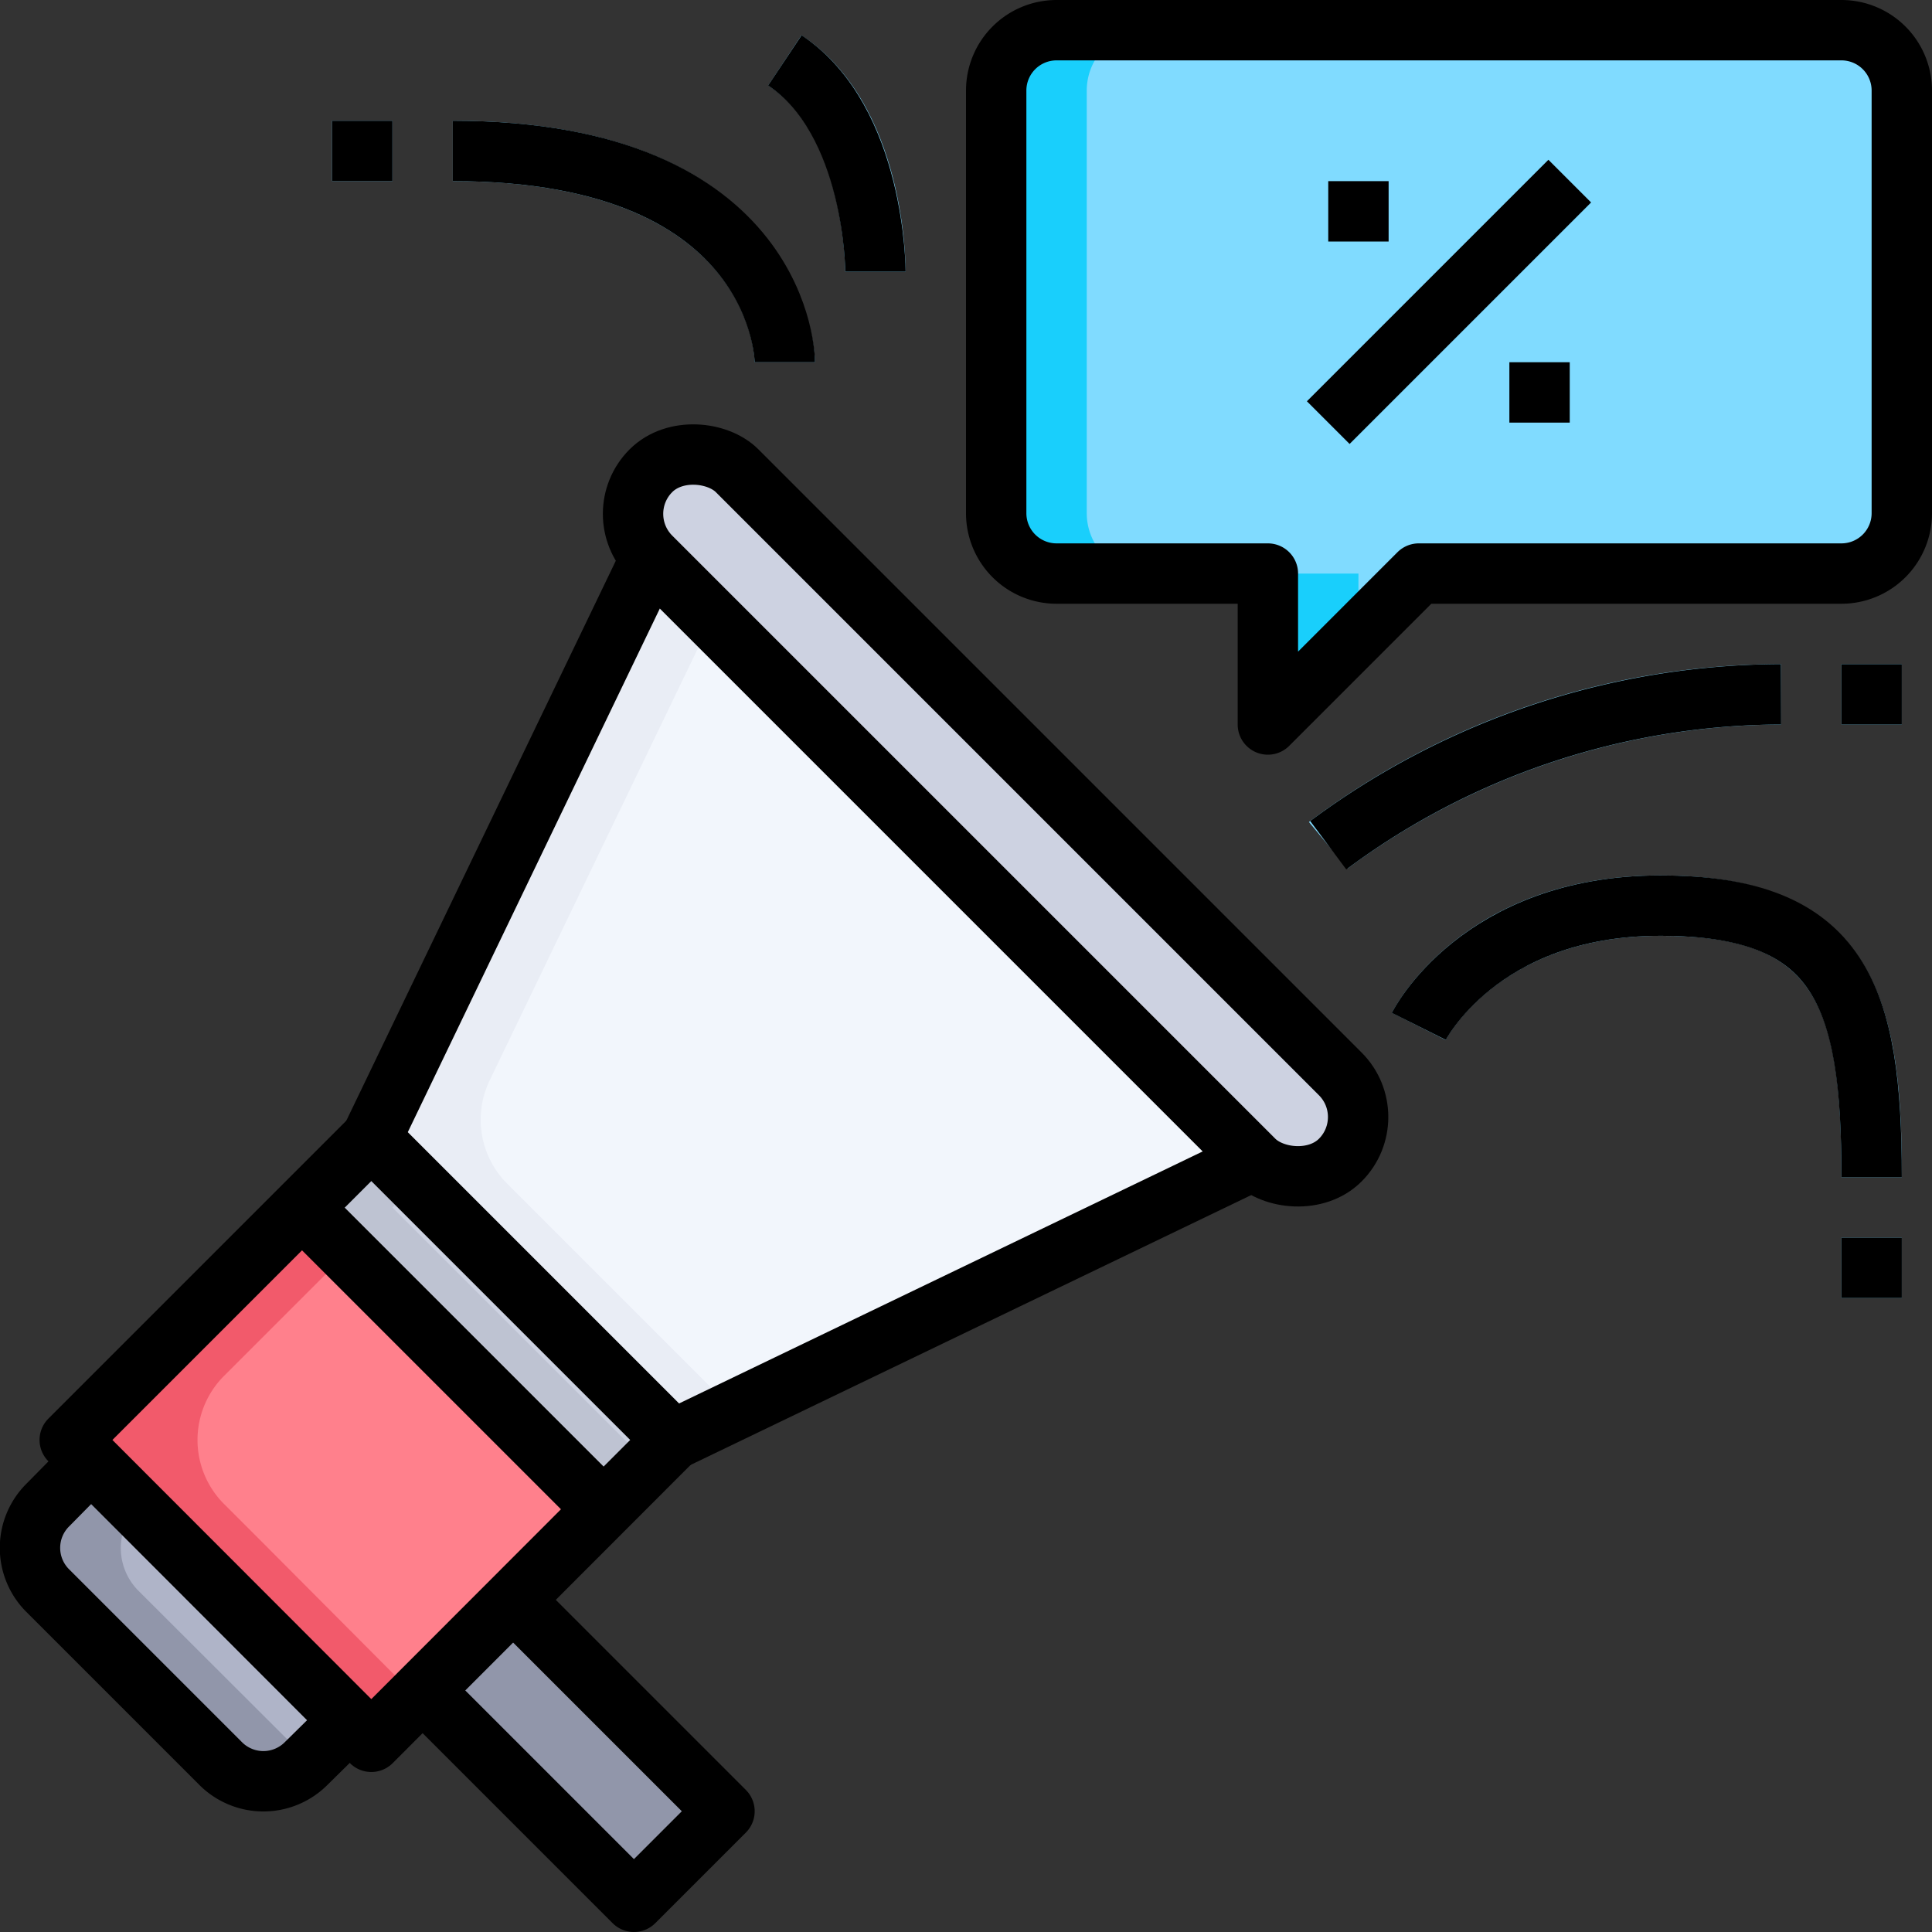 <svg viewBox="0 0 64 64" xmlns="http://www.w3.org/2000/svg"><rect x="0" y="0" width="64" height="64" fill="#333333" stroke="none"/><path d="m44.41 35.57a2 2 0 0 1 -2.86 2.86l-20-20a2 2 0 0 1 2.86-2.86z" fill="#cdd2e1"/><path d="m22.29 47.7-2.29 2.3-10-10 2.3-2.29z" fill="#cdd2e1"/><path d="m13 40 .8-.79-1.5-1.5-2.3 2.29 10 10 1.5-1.5z" fill="#bec3d2"/><path d="m63 3v14a2 2 0 0 1 -2 2h-14l-5 5v-5h-7a2 2 0 0 1 -2-2v-14a2 2 0 0 1 2-2h26a2 2 0 0 1 2 2z" fill="#80dbff"/><path d="m36 17v-14a2 2 0 0 1 2-2h-3a2 2 0 0 0 -2 2v14a2 2 0 0 0 2 2h3a2 2 0 0 1 -2-2z" fill="#19cffc"/><path d="m45 19h-3v5l3-3z" fill="#19cffc"/><path d="m41.55 38.43-19.26 9.27-9.99-9.99 9.27-19.26z" fill="#f2f6fc"/><path d="m16.88 53.05h4.24v9.9h-4.24z" fill="#9196aa" transform="matrix(.707 -.707 .707 .707 -35.45 30.42)"/><path d="m20 50-3 3-3 3-1.7 1.7-.72-.72-8.56-8.56-.72-.72 7.7-7.7z" fill="#ff808c"/><path d="m16.22 35.79 7.38-15.31-2-2-9.3 19.23 10 10 2-1-7.5-7.5a3 3 0 0 1 -.58-3.42z" fill="#e9edf5"/><path d="m8.8 51.2-1.38-1.38a3 3 0 0 1 0-4.24l4.08-4.08-1.5-1.5-7.7 7.7.72.72 8.56 8.58.72.72 1.5-1.5z" fill="#f25a6b"/><path d="m11.58 57-1.43 1.43a2 2 0 0 1 -2.85 0l-5.71-5.73a2 2 0 0 1 0-2.85l1.41-1.43z" fill="#afb4c8"/><path d="m4.59 52.7a2 2 0 0 1 -.06-2.77l-1.53-1.51-1.41 1.43a2 2 0 0 0 0 2.85l5.71 5.71a2 2 0 0 0 2.85 0l.08-.08z" fill="#9196aa"/><path d="m44.64 28.77-1.28-1.54a26.05 26.05 0 0 1 15.64-5.23v2a24.3 24.3 0 0 0 -14.36 4.77z" fill="#80dbff"/><path d="m61 22h2v2h-2z" fill="#80dbff"/><path d="m63 39h-2c0-5.9-.91-8-6-8-5.32 0-7.09 3.41-7.11 3.45l-1.78-.9c.09-.18 2.35-4.55 8.89-4.55 7.39 0 8 4.73 8 10z" fill="#80dbff"/><path d="m61 41h2v2h-2z" fill="#80dbff"/><path d="m25 12c0-.25-.21-6-10-6v-2c11.86 0 12 7.92 12 8z" fill="#80dbff"/><path d="m11 4h2v2h-2z" fill="#80dbff"/><path d="m28 9s0-4.49-2.55-6.17l1.1-1.66c3.45 2.27 3.45 7.6 3.45 7.83z" fill="#80dbff"/><g fill="none" stroke="#000" stroke-linejoin="round" stroke-width="2"><rect height="32.3" rx="2.02" transform="matrix(.707 -.707 .707 .707 -9.44 31.24)" width="4.04" x="30.97" y="10.86"/><path d="m21.57 18.45-9.27 19.26 9.99 9.99 19.26-9.27"/><path d="m12.3 37.71-9.99 9.99 9.99 10 9.99-10"/><path d="m3 48.42-1.41 1.43a2 2 0 0 0 0 2.85l5.71 5.71a2 2 0 0 0 2.85 0l1.43-1.41"/><path d="m14 56 7 7 3-3-7-7"/><path d="m44 28a25.22 25.22 0 0 1 15-5"/><path d="m61 23h2"/><path d="m47 34s2-4 8-4 7 3 7 9"/><path d="m62 41v2"/><path d="m61 1h-26a2 2 0 0 0 -2 2v14a2 2 0 0 0 2 2h7v5l5-5h14a2 2 0 0 0 2-2v-14a2 2 0 0 0 -2-2z"/><path d="m26 12s0-7-11-7"/><path d="m13 5h-2"/><path d="m29 9s0-5-3-7"/><path d="m10 40 10 10"/><path d="m44 14 8-8"/><path d="m44 7h2"/><path d="m50 13h2"/></g></svg>